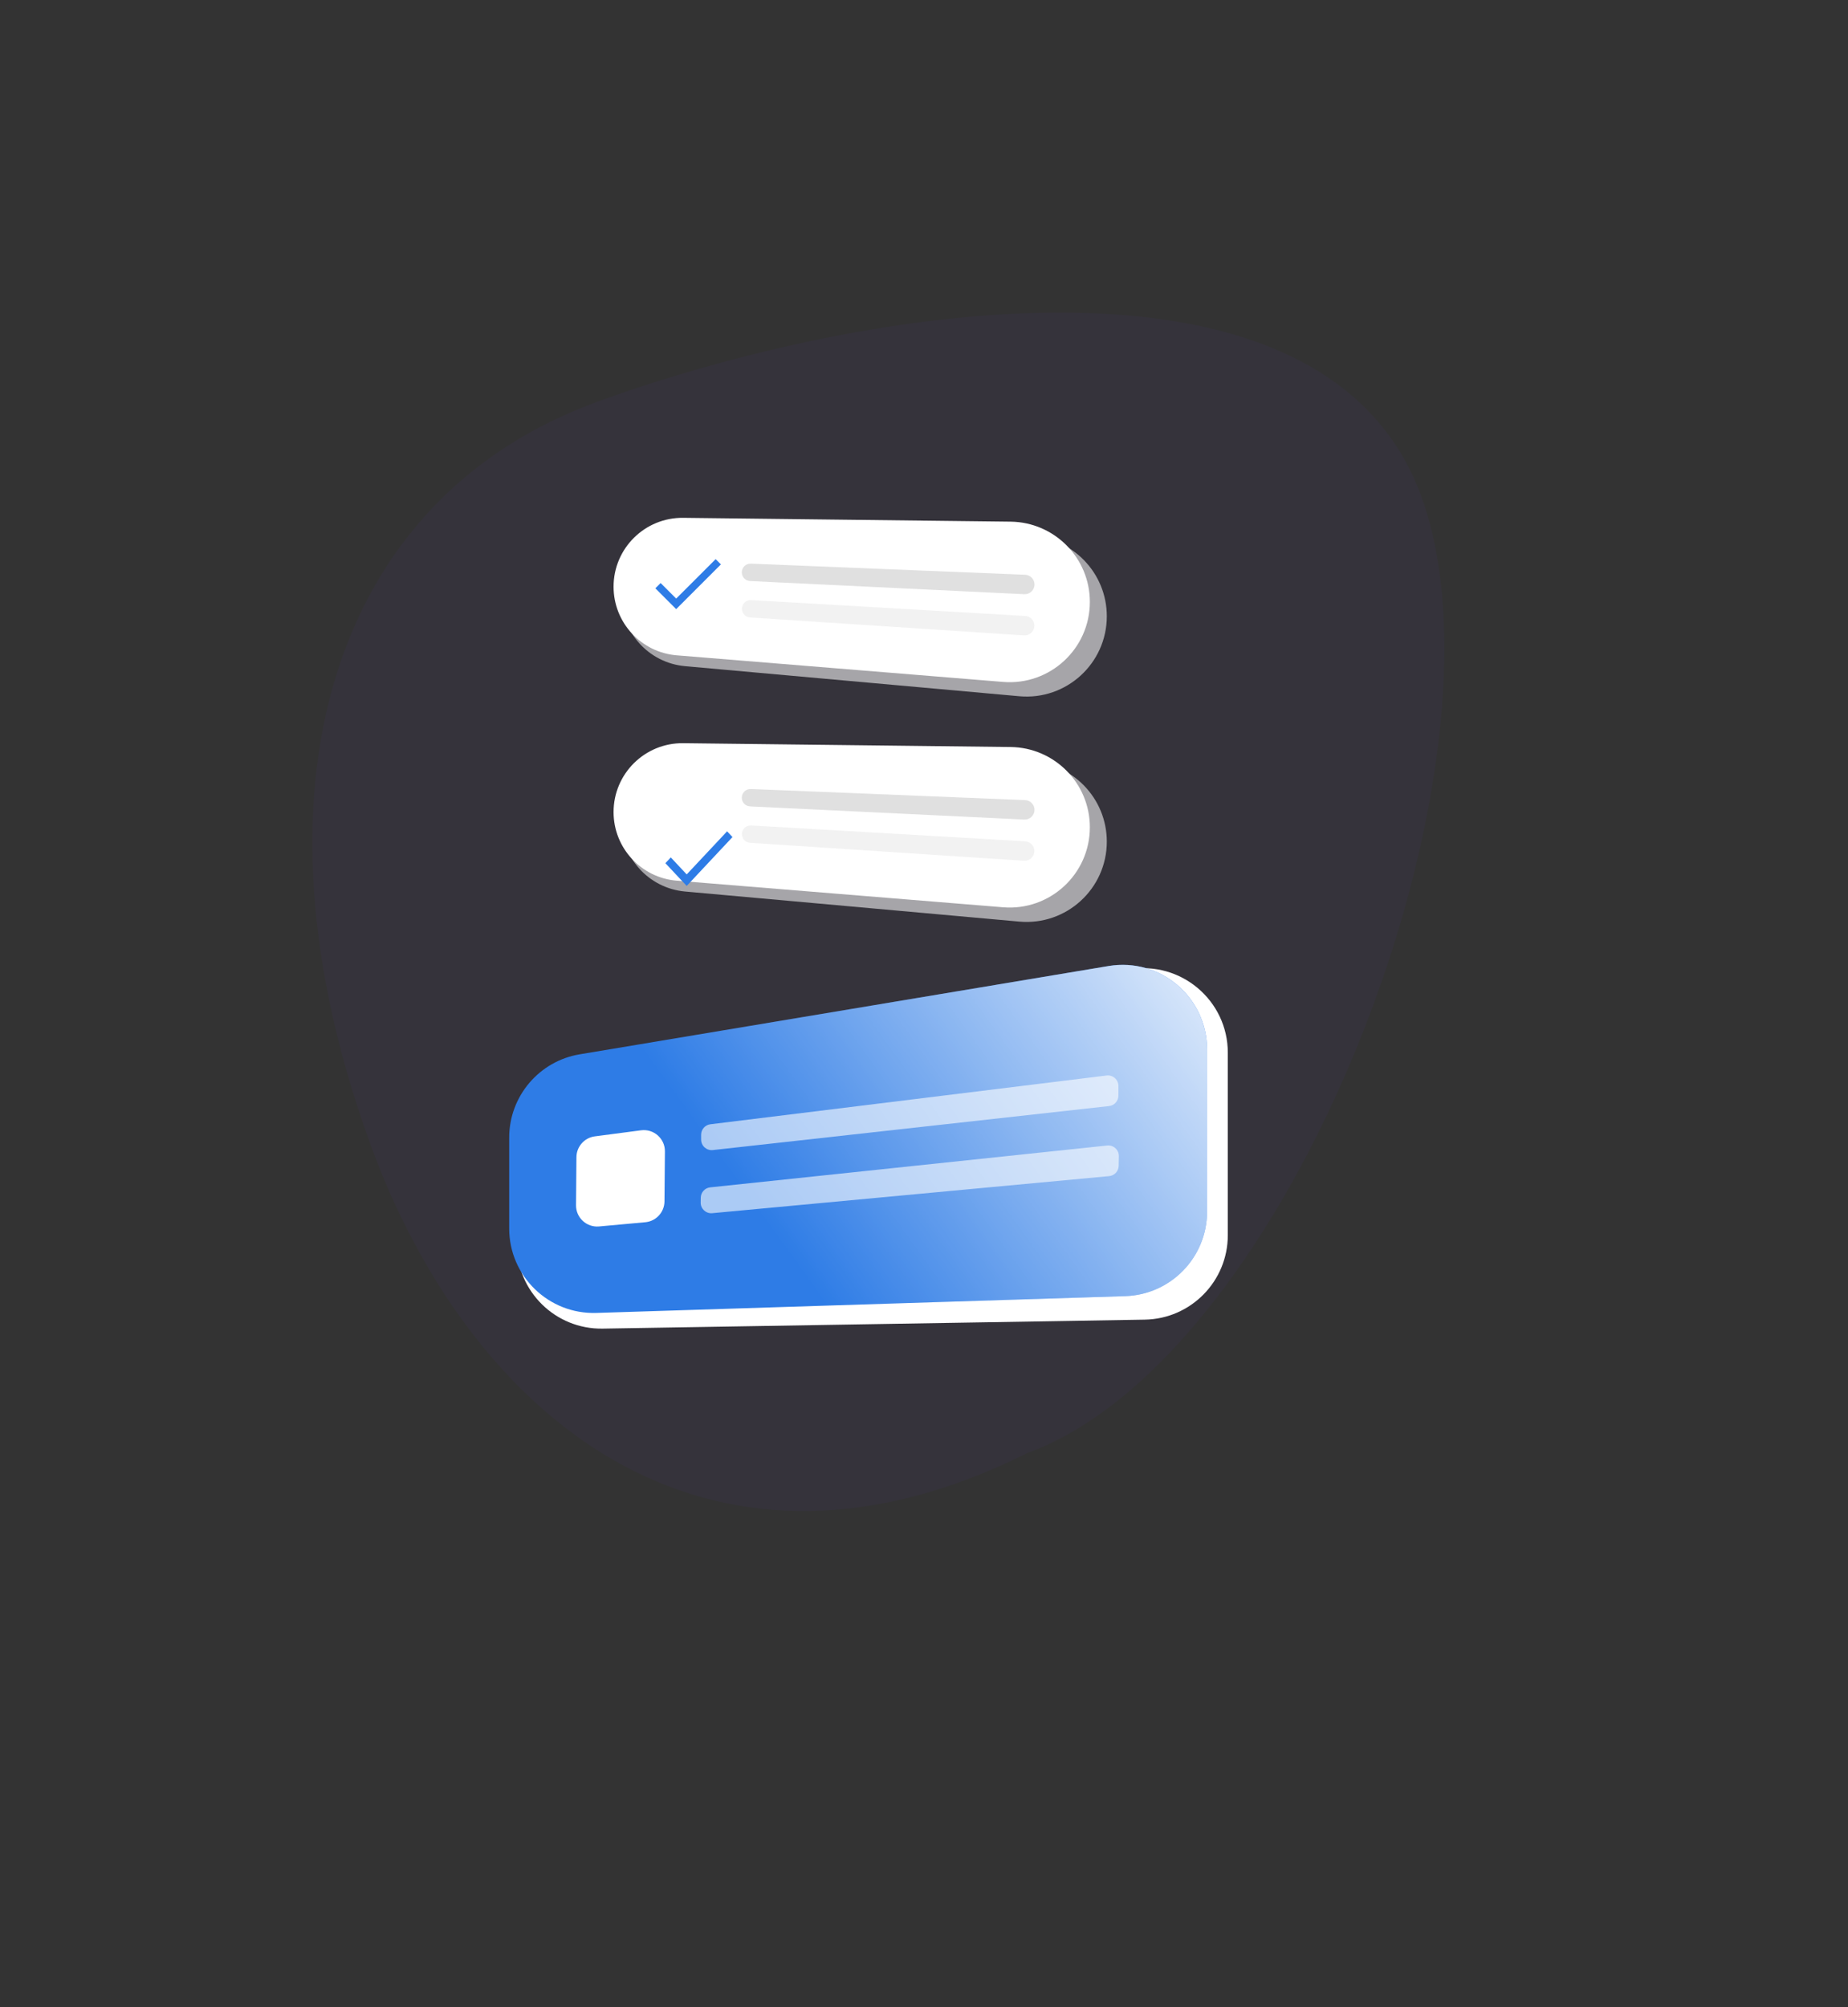 <svg width="175" height="190" viewBox="0 0 175 190" fill="none" xmlns="http://www.w3.org/2000/svg">
<rect x="0" y="0" width="175" height="190" fill="#333333" stroke="none"/>
<path opacity="0.04" d="M134.597 46.989C143.801 72.277 122.438 128.388 97.287 137.543C66.469 152.946 44.285 133.619 35.081 108.331C22.867 74.773 31.404 47.189 56.556 38.034C81.707 28.88 125.393 21.702 134.597 46.989Z" fill="#6E44FF"/>
<path opacity="0.6" d="M104.811 79.667C104.811 75.552 101.537 72.185 97.424 72.069L65.652 71.17C61.967 71.066 58.906 73.991 58.842 77.677C58.781 81.149 61.412 84.079 64.871 84.39L96.528 87.238C100.977 87.638 104.811 84.134 104.811 79.667Z" fill="#F2F2F2"/>
<path d="M103.206 78.309C103.206 74.147 99.858 70.759 95.696 70.711L64.697 70.35C61.068 70.307 58.103 73.238 58.103 76.868C58.103 80.263 60.708 83.089 64.092 83.365L94.991 85.882C99.416 86.243 103.206 82.749 103.206 78.309Z" fill="white"/>
<path d="M97.963 76.658C97.963 77.184 97.523 77.603 96.997 77.578L71.03 76.333C70.591 76.312 70.245 75.95 70.245 75.51C70.245 75.042 70.635 74.668 71.103 74.686L97.078 75.737C97.573 75.757 97.963 76.163 97.963 76.658Z" fill="#E0E0E0"/>
<path d="M97.952 80.574C97.942 81.1 97.495 81.512 96.97 81.478L71.028 79.779C70.59 79.751 70.251 79.382 70.258 78.943C70.266 78.475 70.662 78.108 71.13 78.135L97.084 79.638C97.577 79.667 97.96 80.08 97.952 80.574Z" fill="#F2F2F2"/>
<path opacity="0.6" d="M104.811 58.335C104.811 54.22 101.537 50.853 97.424 50.736L65.652 49.838C61.967 49.734 58.906 52.658 58.842 56.344C58.781 59.817 61.412 62.746 64.871 63.058L96.528 65.905C100.977 66.306 104.811 62.802 104.811 58.335Z" fill="#F2F2F2"/>
<path d="M103.206 56.977C103.206 52.815 99.858 49.427 95.696 49.379L64.697 49.017C61.068 48.975 58.103 51.906 58.103 55.536C58.103 58.931 60.708 61.757 64.092 62.033L94.991 64.55C99.416 64.911 103.206 61.417 103.206 56.977Z" fill="white"/>
<path d="M97.963 55.325C97.963 55.852 97.523 56.271 96.997 56.246L71.03 55.001C70.591 54.98 70.245 54.617 70.245 54.178C70.245 53.709 70.635 53.335 71.103 53.354L97.078 54.405C97.573 54.425 97.963 54.831 97.963 55.325Z" fill="#E0E0E0"/>
<path d="M97.952 59.242C97.942 59.769 97.495 60.18 96.97 60.146L71.028 58.447C70.59 58.419 70.251 58.05 70.258 57.611C70.266 57.143 70.662 56.776 71.13 56.803L97.084 58.306C97.577 58.335 97.96 58.748 97.952 59.242Z" fill="#F2F2F2"/>
<path d="M64.031 56.662L62.559 55.19L62.058 55.688L64.031 57.661L68.267 53.425L67.769 52.928L64.031 56.662Z" fill="#2E7CE6"/>
<path d="M65.028 82.77L63.522 81.163L63.009 81.707L65.028 83.861L69.363 79.236L68.854 78.692L65.028 82.77Z" fill="#2E7CE6"/>
<path d="M116.27 99.65C116.27 94.7 111.82 90.938 106.939 91.761L55.604 100.425C51.754 101.075 48.935 104.409 48.935 108.313V117.767C48.935 122.238 52.598 125.84 57.068 125.766L108.403 124.916C112.769 124.844 116.27 121.284 116.27 116.917V99.65Z" fill="white"/>
<path d="M48.219 107.689C48.219 103.779 51.046 100.442 54.903 99.799L104.986 91.441C109.863 90.627 114.303 94.388 114.303 99.332V114.694C114.303 119.013 110.874 122.552 106.557 122.69L56.474 124.281C51.958 124.425 48.219 120.803 48.219 116.285V107.689Z" fill="#2E7CE6"/>
<path d="M48.219 107.689C48.219 103.779 51.046 100.442 54.903 99.799L104.986 91.441C109.863 90.627 114.303 94.388 114.303 99.332V114.694C114.303 119.013 110.874 122.552 106.557 122.69L56.474 124.281C51.958 124.425 48.219 120.803 48.219 116.285V107.689Z" fill="url(#paint0_linear)"/>
<path d="M54.587 109.533C54.596 108.536 55.338 107.697 56.327 107.567L60.705 106.993C61.91 106.835 62.976 107.778 62.965 108.993L62.924 113.721C62.915 114.749 62.129 115.602 61.105 115.695L56.729 116.094C55.551 116.201 54.537 115.267 54.548 114.084L54.587 109.533Z" fill="white"/>
<path opacity="0.6" d="M105.912 103.705C105.912 104.215 105.528 104.643 105.022 104.699L67.504 108.864C66.912 108.93 66.394 108.466 66.394 107.87V107.414C66.394 106.909 66.77 106.483 67.272 106.422L104.79 101.806C105.386 101.733 105.912 102.198 105.912 102.799V103.705Z" fill="url(#paint1_linear)"/>
<path opacity="0.6" d="M105.937 110.351C105.928 110.861 105.537 111.282 105.03 111.33L67.445 114.839C66.852 114.894 66.342 114.422 66.352 113.826L66.36 113.37C66.369 112.865 66.753 112.446 67.255 112.393L104.848 108.433C105.446 108.37 105.963 108.844 105.953 109.445L105.937 110.351Z" fill="url(#paint2_linear)"/>
<defs>
<linearGradient id="paint0_linear" x1="117.753" y1="81.846" x2="71.95" y2="114.783" gradientUnits="userSpaceOnUse">
<stop stop-color="white"/>
<stop offset="1" stop-color="white" stop-opacity="0"/>
</linearGradient>
<linearGradient id="paint1_linear" x1="9259.06" y1="4307.34" x2="19762.9" y2="4307.34" gradientUnits="userSpaceOnUse">
<stop stop-color="white"/>
<stop offset="1" stop-color="white"/>
</linearGradient>
<linearGradient id="paint2_linear" x1="9184.33" y1="4473.1" x2="19686.6" y2="4656.41" gradientUnits="userSpaceOnUse">
<stop stop-color="white"/>
<stop offset="1" stop-color="white"/>
</linearGradient>
</defs>
</svg>

